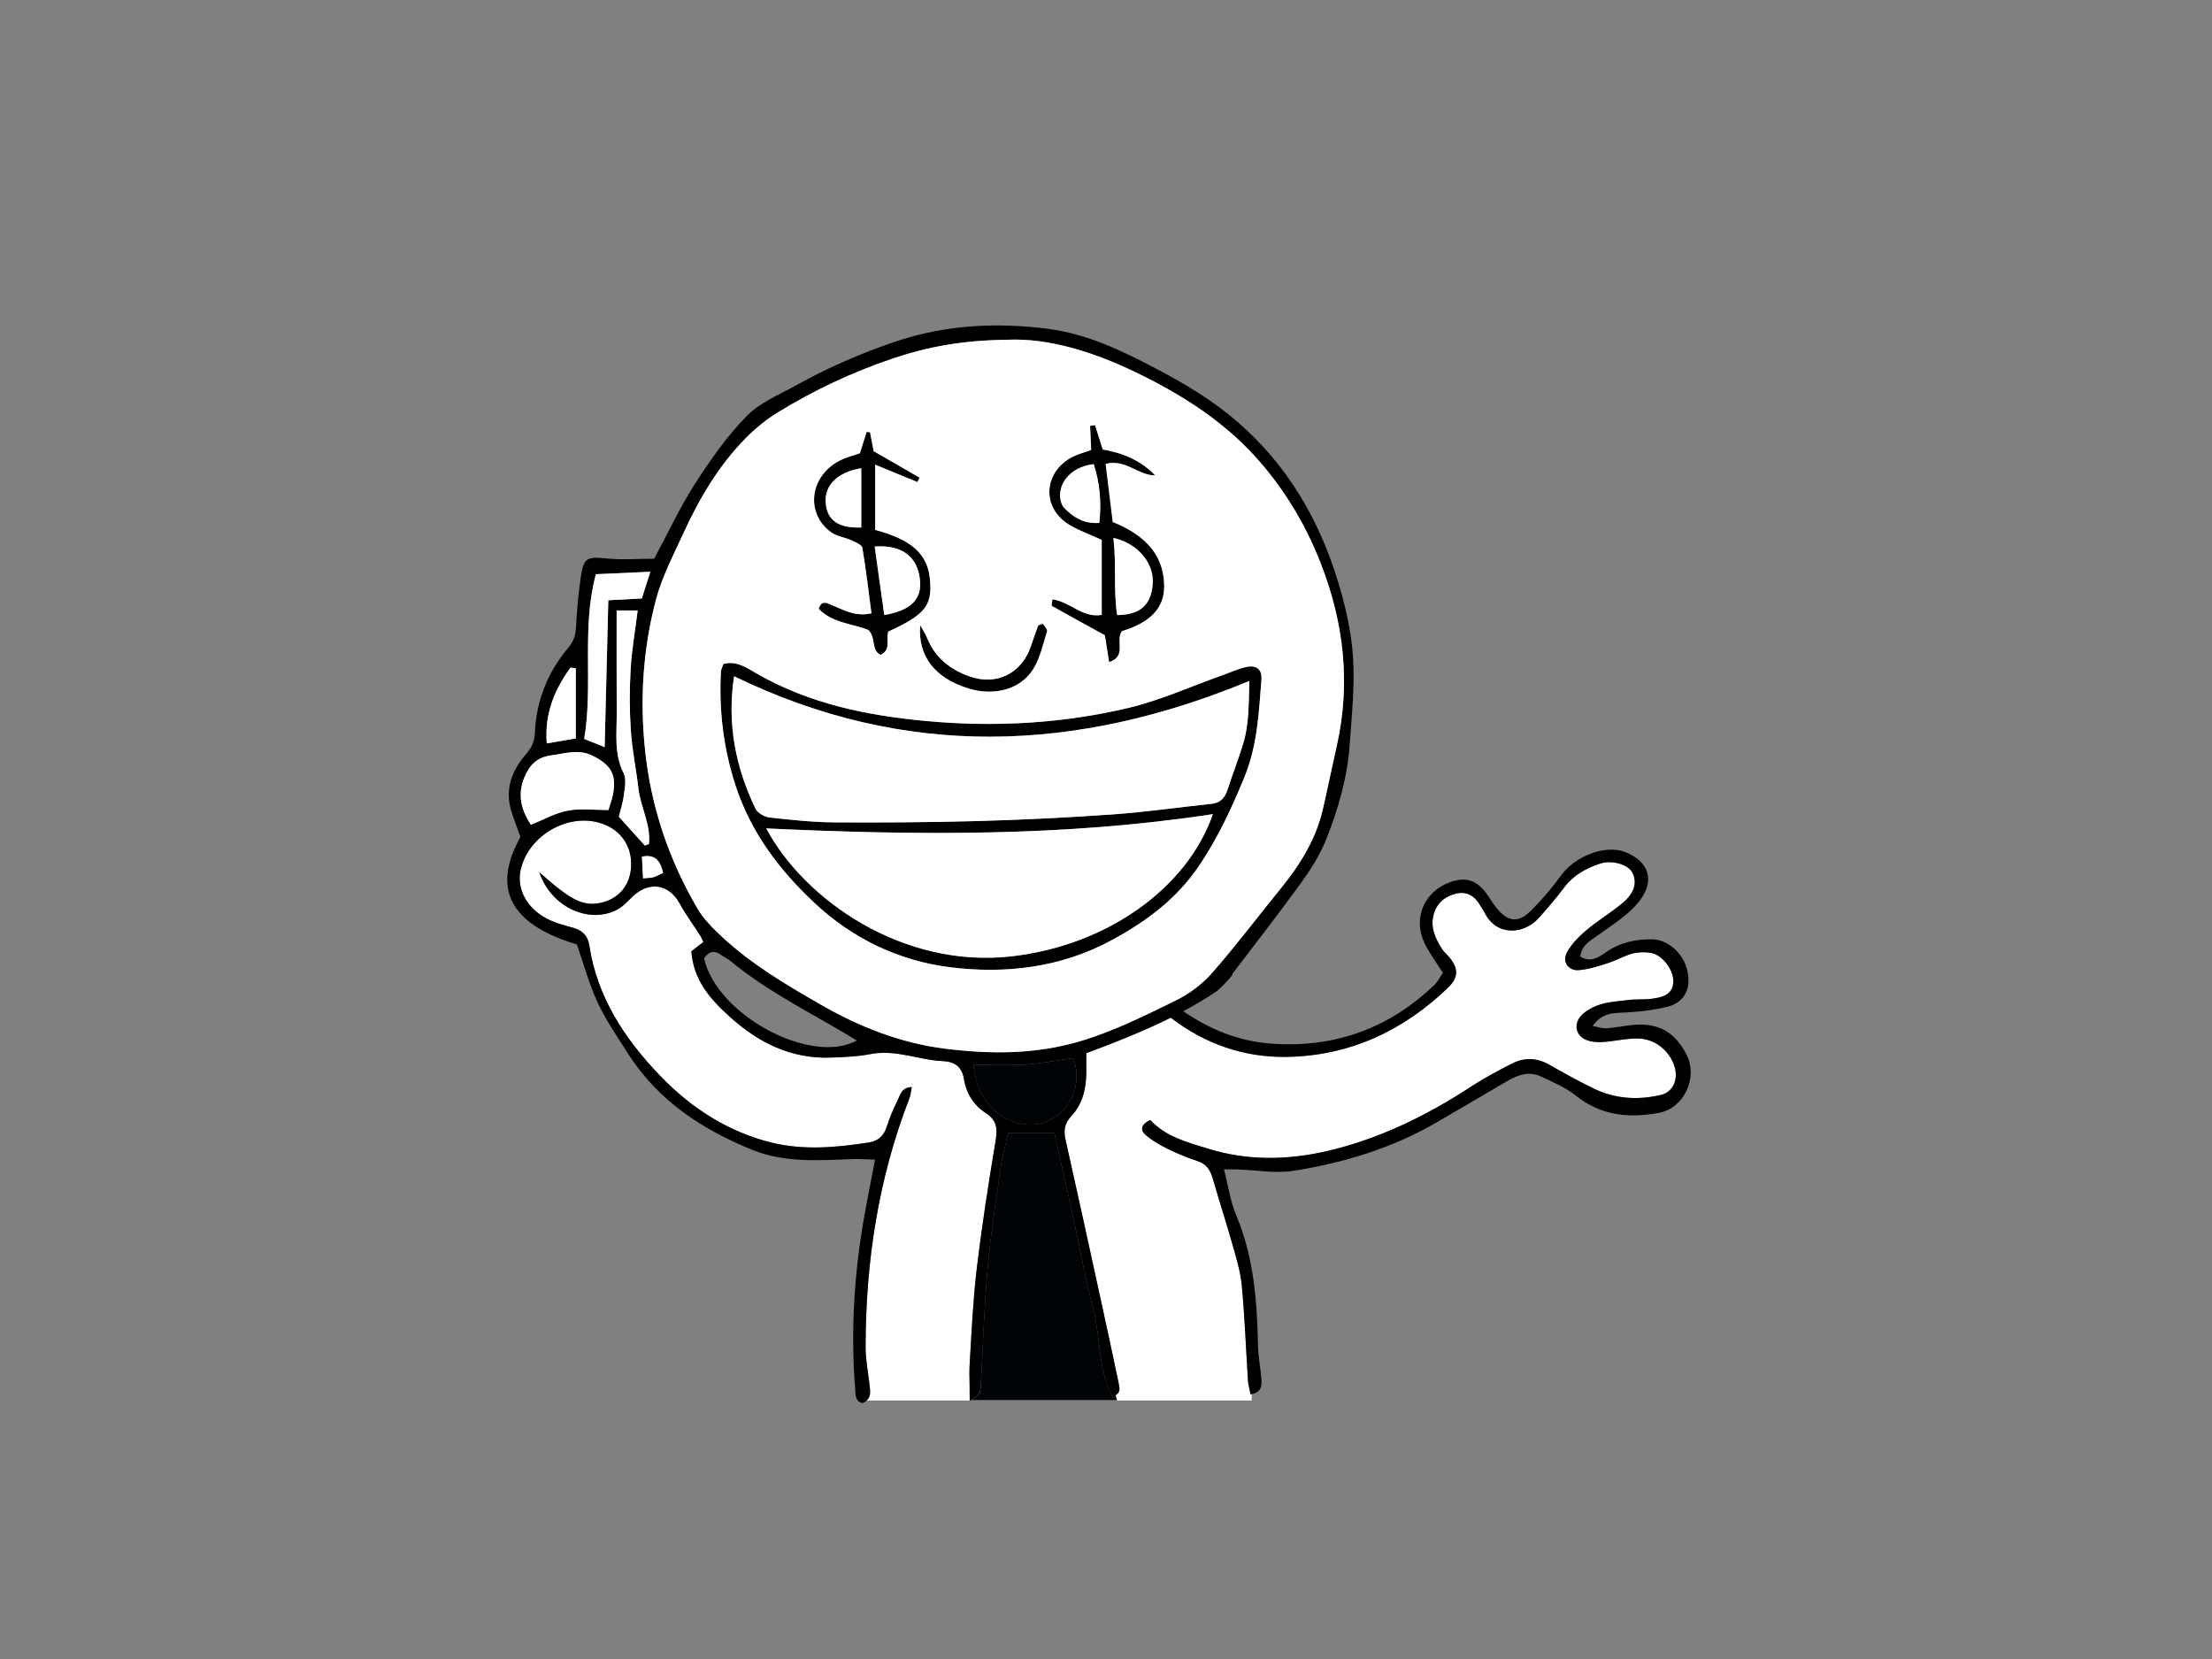 <?xml version="1.0" encoding="utf-8"?>
<!-- Generator: Adobe Illustrator 17.0.0, SVG Export Plug-In . SVG Version: 6.00 Build 0)  -->
<!DOCTYPE svg PUBLIC "-//W3C//DTD SVG 1.1//EN" "http://www.w3.org/Graphics/SVG/1.1/DTD/svg11.dtd">
<svg version="1.1" id="Layer_1" xmlns="http://www.w3.org/2000/svg" xmlns:xlink="http://www.w3.org/1999/xlink" x="0px" y="0px"
	 width="800px" height="600px" viewBox="0 0 800 600" enable-background="new 0 0 800 600" xml:space="preserve">
<rect x="0" y="0" width="800" height="600" fill="#808080" stroke="none"/>
<g>
	<path fill="#FFFFFF" d="M360.007,412.983c-2.549,15.231-4.913,30.524-6.756,45.848c-1.32,11.209-1.842,22.509-2.518,33.749
		c-0.184,2.764-0.154,5.558-0.061,8.445c0,1.781,0.031,3.593,0.031,5.497h-37.249c1.597-1.443,1.29-3.47,1.044-5.497
		c-0.031-0.154-0.031-0.338-0.061-0.491c-0.491-4.391-1.382-8.752-1.382-13.143c0-30.954,4.576-61.11,15.815-90.099
		c0.491-1.228,0.583-2.61,0.891-4.146c-3.777,0.123-4.207,3.009-5.22,5.005c-1.566,3.04-2.856,6.265-3.9,9.52
		c-1.044,3.194-3.163,5.005-6.265,5.497c-11.7,1.842-23.492,2.917-35.131,0.123c-15.938-3.869-29.48-12.713-40.566-24.29
		c-12.621-13.143-22.724-28.283-25.55-47.076c-0.553-3.593-2.58-5.528-6.08-6.449c-3.286-0.86-6.664-1.812-9.612-3.409
		c-7.002-3.808-10.441-10.533-9.243-16.92c2.303-12.13,15.938-20.79,27.975-17.75c7.892,1.965,12.591,8.322,12.068,16.245
		c-0.491,7.247-5.22,12.222-12.56,13.143c-5.681,0.676-9.796-2.549-13.942-5.65c-1.935-1.474-3.716-3.132-6.694-5.681
		c4.422,13.02,18.609,18.978,28.559,13.297c2.088-1.167,3.716-3.163,5.528-4.821c5.927-5.343,12.898-4.084,16.675,2.825
		c2.242,4.054,5.005,7.8,7.524,11.731c0.368,0.614,0.614,1.29,1.044,2.211c-1.505,1.167-2.979,2.303-4.33,3.347
		c0.768,10.472,6.848,17.32,13.911,23.707c10.379,9.366,22.141,15.231,36.42,14.74c4.883-0.154,9.827-0.368,14.617-1.29
		c9.059-1.72,17.442,2.211,26.194,2.58c4.33,0.215,6.787,2.272,7.462,6.572c0.829,5.128,3.593,9.428,7.739,12.099
		C360.836,405.306,360.774,408.469,360.007,412.983z"/>
	<path fill="#FFFFFF" d="M314.496,501.025c0.246,2.027,0.553,4.054-1.044,5.497h-0.676v-5.497H314.496z"/>
	<path fill="#FFFFFF" d="M600.639,396.001c-8.322,1.965-16.583,1.443-24.352-2.365c-5.497-2.672-10.84-5.65-16.153-8.66
		c-4.483-2.518-8.967-2.549-13.389-0.276c-4.791,2.457-9.581,4.975-14.095,7.892c-16.337,10.717-33.626,19.285-52.727,23.707
		c-14.341,3.317-28.774,3.531-42.9-0.829c-7.585-2.334-15.477-4.361-21.005-10.41c-3.224,1.443-3.808,3.531-1.72,5.374
		c2.334,2.027,5.128,3.654,7.954,5.036c3.501,1.72,7.155,3.224,10.871,4.453c3.194,1.044,4.576,3.194,5.466,6.234
		c2.303,8.015,4.883,15.907,7.155,23.953c1.382,4.913,2.917,9.888,3.378,14.924c1.075,11.485,1.505,23.031,2.242,34.547
		c0.031,0.491,0.123,0.952,0.215,1.443c0.184,1.075,0.461,2.18,0.706,3.286c0.123-0.031,0.276-0.061,0.399-0.092v2.303H350.917
		c0.061-0.031,0.092-0.061,0.154-0.092h52.911l-0.522-1.812c1.597-0.891,1.535-2.272,1.259-3.593
		c-0.061-0.338-0.123-0.676-0.184-0.983c-2.211-10.564-4.483-21.097-6.787-31.63c-4.084-18.671-8.138-37.372-12.345-56.043
		c-0.798-3.409-0.461-6.019,2.027-8.691c4.054-4.33,5.374-9.796,5.435-15.6c0.031-2.395,0-4.791,0-7.186
		c10.564-3.931,20.79-7.954,30.555-12.836c12.222,9.397,26.287,14.433,41.979,14.187c22.54-0.368,41.886-9.305,58.162-24.905
		c3.869-3.716,4.054-6.756,0.798-10.902c-0.921-1.167-2.15-2.088-2.917-3.347c-2.365-3.808-4.238-7.739-2.917-12.468
		c1.198-4.268,4.361-6.602,8.322-7.493c3.654-0.829,6.633,0.983,8.506,4.361c0.491,0.829,1.106,1.628,1.535,2.518
		c4.361,8.844,14.341,7.892,19.592,2.027c3.255-3.624,6.418-7.339,9.335-11.209c3.286-4.361,7.769-6.756,12.683-8.445
		c4.483-1.505,10.472,0.215,11.976,3.409c1.965,4.238-0.246,7.831-3.224,10.441c-4.207,3.654-9.151,6.51-13.42,10.103
		c-2.733,2.303-5.405,5.005-7.094,8.076c-1.873,3.347,0.43,6.725,4.238,6.449c3.562-0.276,7.094-1.443,10.564-2.549
		c3.009-0.952,5.804-2.61,8.844-3.439c2.057-0.583,4.422-0.583,6.541-0.276c4.268,0.614,8.66,6.357,8.23,10.902
		c-0.399,4.361-4.054,5.19-7.493,5.681c-2.887,0.43-5.865,0.123-8.752,0.491c-3.839,0.461-7.892,0.676-11.393,2.057
		c-5.804,2.272-8.107,5.804-7.124,8.936c1.013,3.286,4.668,4.698,10.748,4.084c3.654-0.399,7.309-1.167,10.963-1.167
		c6.172,0,11.424,4.084,13.389,9.765C607.149,390.228,605.214,394.957,600.639,396.001z"/>
	<path fill="#FFFFFF" d="M404.718,501.025c0.276,1.32,0.338,2.702-1.259,3.593l0.522,1.812H351.07
		c-0.061,0.031-0.092,0.061-0.154,0.092h-0.215c0-1.904-0.031-3.716-0.031-5.497H404.718z"/>
	<path fill="#FFFFFF" d="M452.685,501.025v3.194c-0.123,0.031-0.276,0.061-0.399,0.092c-0.246-1.105-0.522-2.211-0.706-3.286
		H452.685z"/>
	<g>
		<path fill="#010407" d="M403.981,506.429H351.07c0.246-0.154,0.461-0.276,0.645-0.399c0.399-0.246,0.737-0.491,1.013-0.706
			c0.368-0.276,0.645-0.522,0.891-0.737c0.184-0.154,0.338-0.338,0.43-0.522c0.491-0.706,0.583-1.535,0.676-3.04
			c0-0.276,0-0.553,0.031-0.891c0.737-13.942,1.228-27.914,2.457-41.825c1.105-12.191,3.009-24.321,4.76-36.482
			c0.614-4.268,1.842-8.445,2.641-12.007h16.767c2.303,10.379,4.698,21.066,7.063,31.783c2.303,10.564,4.115,21.22,6.909,31.63
			c2.303,8.691,1.904,18.026,4.76,26.624c0.123,0.399,0.276,0.798,0.399,1.167c0.522,1.382,1.106,2.733,1.812,4.084
			c0.461-0.154,0.829-0.307,1.136-0.491L403.981,506.429z"/>
		<path fill="#010407" d="M403.457,504.624c-0.307,0.184-0.676,0.337-1.136,0.491c-0.921-1.72-1.628-3.47-2.211-5.251l1.842-0.245
			L403.457,504.624z"/>
		<path d="M599.994,402.481c-10.717,1.965-20.882,1.105-29.972-6.172c-3.746-3.009-8.414-4.944-12.836-7.032
			c-4.176-1.935-8.168-0.553-11.915,1.628c-8.476,4.944-16.951,9.888-25.427,14.863c-16.091,9.428-33.687,14.74-51.928,17.657
			c-6.633,1.075-13.665-0.276-20.513-0.491c-1.198-0.061-2.395,0-4.729,0c1.535,5.865,2.272,11.485,4.391,16.521
			c6.449,15.262,7.585,31.292,7.923,47.537c0.092,3.654,0.829,7.309,1.136,10.963c0.246,2.61,0.553,5.405-3.439,6.265
			c-0.123,0.031-0.276,0.061-0.399,0.092c-0.246-1.105-0.522-2.211-0.706-3.286c-0.092-0.491-0.184-0.952-0.215-1.443
			c-0.737-11.516-1.167-23.062-2.242-34.547c-0.461-5.036-1.996-10.011-3.378-14.924c-2.272-8.046-4.852-15.938-7.155-23.953
			c-0.891-3.04-2.272-5.19-5.466-6.234c-3.716-1.228-7.37-2.733-10.871-4.453c-2.825-1.382-5.62-3.009-7.954-5.036
			c-2.088-1.843-1.505-3.931,1.72-5.374c5.528,6.05,13.42,8.076,21.005,10.41c14.126,4.361,28.559,4.146,42.9,0.829
			c19.101-4.422,36.39-12.99,52.727-23.707c4.514-2.917,9.305-5.435,14.095-7.892c4.422-2.272,8.906-2.242,13.389,0.276
			c5.313,3.009,10.656,5.988,16.153,8.66c7.769,3.808,16.03,4.33,24.352,2.365c4.576-1.044,6.51-5.773,4.852-10.656
			c-1.965-5.681-7.216-9.765-13.389-9.765c-3.654,0-7.309,0.768-10.963,1.167c-6.08,0.614-9.735-0.798-10.748-4.084
			c-0.983-3.132,1.32-6.664,7.124-8.936c3.501-1.382,7.554-1.597,11.393-2.057c2.887-0.368,5.865-0.061,8.752-0.491
			c3.439-0.491,7.094-1.32,7.493-5.681c0.43-4.545-3.961-10.287-8.23-10.902c-2.119-0.307-4.483-0.307-6.541,0.276
			c-3.04,0.829-5.835,2.487-8.844,3.439c-3.47,1.105-7.002,2.272-10.564,2.549c-3.808,0.276-6.111-3.102-4.238-6.449
			c1.689-3.071,4.361-5.773,7.094-8.076c4.268-3.593,9.213-6.449,13.42-10.103c2.979-2.61,5.19-6.203,3.224-10.441
			c-1.505-3.194-7.493-4.913-11.976-3.409c-4.913,1.689-9.397,4.084-12.683,8.445c-2.917,3.869-6.08,7.585-9.335,11.209
			c-5.251,5.865-15.231,6.817-19.592-2.027c-0.43-0.891-1.044-1.689-1.535-2.518c-1.873-3.378-4.852-5.19-8.506-4.361
			c-3.961,0.891-7.124,3.224-8.322,7.493c-1.32,4.729,0.553,8.66,2.917,12.468c0.768,1.259,1.996,2.18,2.917,3.347
			c3.255,4.146,3.071,7.186-0.798,10.902c-16.276,15.6-35.622,24.536-58.162,24.905c-15.692,0.246-29.757-4.791-41.979-14.187
			c-0.461-0.338-0.891-0.676-1.32-1.013c1.566-0.583,3.04-1.351,4.422-2.303c0.461,0.338,0.952,0.676,1.413,0.983
			c9.397,6.449,19.776,10.748,31.231,11.669c22.97,1.843,43.053-5.22,59.759-21.342c1.167-1.136,1.904-2.733,2.917-4.207
			c-2.334-3.716-4.883-7.063-6.664-10.779c-4.299-9.028-0.061-18.702,9.335-22.049c5.435-1.935,9.335-0.798,12.898,3.869
			c1.32,1.781,2.395,3.716,3.777,5.435c4.084,5.067,7.831,5.62,12.406,1.136c3.961-3.931,7.646-8.23,10.902-12.744
			c5.128-7.124,15.968-11.301,23.154-8.598c8.383,3.132,12.099,10.687,3.593,19.715c-3.808,4.023-8.721,7.063-13.266,10.379
			c-2.764,1.996-5.927,3.47-6.449,7.769c3.746,2.272,6.664,0.246,9.335-1.628c5.067-3.501,10.564-4.698,16.705-4.637
			c6.265,0.061,13.604,6.633,13.051,15.784c-0.246,4.33-3.163,7.431-7.186,8.506c-4.668,1.198-9.55,1.812-14.372,2.119
			c-4.637,0.307-9.428-0.369-13.051,4.944c1.935,0.338,3.439,0.952,4.913,0.829c3.194-0.215,6.326-0.86,9.489-1.198
			c9.335-0.921,15.477,2.549,19.653,10.963C614.12,389.86,609.022,400.792,599.994,402.481z"/>
		<path d="M450.597,241.261c-3.071,0.706-6.019,2.088-8.998,3.132c-11.086,3.931-21.895,8.844-33.257,11.577
			c-24.014,5.712-48.427,7.063-73.086,4.821c-21.68-1.996-42.623-6.234-61.786-17.32c-3.378-1.935-7.094-4.606-11.823-3.347
			c-0.338,1.013-0.86,1.904-0.921,2.794c-0.737,14.095,0.921,27.791,5.343,41.334c5.558,16.859,15.723,30.309,28.405,42.224
			c13.88,13.051,30.709,21.035,49.103,23.339c20.083,2.518,40.228,0.154,58.623-9.857c12.406-6.725,23.431-14.924,31.507-26.901
			c6.787-10.072,11.761-20.79,16.337-31.968c4.698-11.454,5.251-23.369,6.172-35.284
			C456.523,242.029,454.343,240.37,450.597,241.261z M365.718,345.885c-39.215,4.422-74.775-20.39-88.594-46.278
			c54.108,2.518,107.756,3.04,161.527-5.159C429.316,321.287,400.265,341.985,365.718,345.885z M449.583,269.083
			c-1.72,5.589-3.869,11.086-5.681,16.675c-0.952,2.825-2.549,4.606-5.65,4.944c-11.915,1.259-23.799,2.979-35.745,3.839
			c-16.122,1.136-32.275,1.935-48.458,2.395c-17.381,0.491-34.824,0.583-52.235,0.491c-7.8-0.061-15.631-0.891-23.4-1.75
			c-1.873-0.215-4.453-1.628-5.19-3.194c-7.094-14.863-10.38-30.463-7.739-47.905c61.786,30.033,123.602,27.699,186.37,1.689
			C451.579,254.68,451.764,261.989,449.583,269.083z"/>
		<path d="M402.446,188.78c-0.86-6.94-1.689-13.911-2.58-21.005c7.217-1.873,11.792,4.207,17.934,4.176
			c-5.22-5.497-11.854-8.168-18.978-9.397c-1.013-3.163-1.904-5.988-2.794-8.813c-0.583,0.092-1.167,0.184-1.781,0.276
			c0.154,2.917,0.276,5.835,0.399,8.721c-2.426,0.891-4.606,1.413-6.541,2.395c-10.656,5.313-11.608,18.241-1.658,24.505
			c3.439,2.15,7.401,3.501,12.007,5.62v27.116c-6.787,1.29-11.424-4.76-17.842-5.62c-0.092,1.136-0.43,2.272-0.184,2.395
			c6.05,3.439,12.191,6.756,19.162,10.594c0.338,2.272,0.921,5.804,1.535,9.704c6.664-2.088,2.057-8.046,4.698-11.209
			c9.857-2.979,15.293-8.107,15.231-16.306C420.932,199.835,413.102,193.11,402.446,188.78z M397.594,189.118
			c-5.681,0.43-9.489-2.119-12.713-5.435c-1.136-1.167-1.628-3.531-1.474-5.282c0.522-5.589,5.528-9.827,12.161-10.533
			C397.809,174.777,398.392,181.778,397.594,189.118z M416.848,211.811c-0.798,7.155-4.576,10.502-12.805,10.656
			c-1.443-9.151-0.215-18.487-1.382-27.945C411.935,196.672,417.739,204.134,416.848,211.811z"/>
		<path d="M336.33,209.539c-0.829-9.12-6.479-14.31-19.807-17.903v-23.584c5.497,2.272,10.41,4.268,15.293,6.295
			c0.276-0.553,0.522-1.075,0.768-1.597c-5.589-3.224-11.178-6.449-16.613-9.581c-0.461-2.457-0.891-4.668-1.32-6.879
			c-0.43-0.031-0.829-0.061-1.228-0.061c-0.829,2.61-1.658,5.251-2.426,7.677c-2.672,0.952-5.098,1.535-7.247,2.641
			c-10.932,5.558-12.621,19.131-3.132,25.979c2.088,1.505,5.005,1.812,7.401,2.917c1.474,0.676,3.685,1.597,3.869,2.702
			c1.32,7.831,2.242,15.723,3.286,23.676c-5.988,1.32-10.042-1.259-14.279-2.979c-1.812-0.737-3.685-1.965-4.821,1.32
			c5.128,5.343,12.683,5.435,17.995,7.677c2.917,3.04,0.86,7.186,4.391,8.998c3.931-1.812,1.873-5.282,2.794-8.414
			C334.672,222.252,337.221,219.028,336.33,209.539z M311.487,190.776c-8.383,0.307-12.406-2.672-12.867-9.028
			c-0.461-6.172,4.238-11.024,12.867-12.406V190.776z M319.809,222.436c-1.136-8.107-2.272-16.153-3.47-24.782
			c9.95-0.676,15.446,3.685,16.368,11.915C333.505,216.602,329.605,220.747,319.809,222.436z"/>
		<path d="M378.677,228.333c-1.443,4.637-2.487,9.581-4.975,13.635c-4.606,7.431-14.218,9.888-23.523,7.002
			c-11.792-3.685-18.302-11.393-17.381-22.847c0.86,1.535,1.873,3.009,2.518,4.637c2.887,7.094,8.322,11.393,15.262,13.85
			c9.796,3.501,18.824-0.983,22.233-10.809c0.86-2.518,1.689-5.036,2.641-7.493c0.092-0.307,0.829-0.368,1.75-0.706
			C377.725,226.49,378.923,227.626,378.677,228.333z"/>
		<path d="M489.32,237.514c-0.583-9.213-2.764-18.487-5.466-27.361c-6.879-22.448-18.394-42.163-36.451-57.701
			c-8.813-7.616-18.579-13.481-28.835-18.886c-12.652-6.664-25.396-12.867-39.798-14.679c-18.732-2.365-37.127-1.382-55.245,4.76
			c-12.345,4.207-24.198,9.366-35.56,15.692c-6.203,3.439-13.205,6.265-17.995,11.209c-7.124,7.278-13.082,15.846-18.64,24.444
			c-5.374,8.383-9.612,17.535-14.74,27.085c-5.62,0-11.485,0.461-17.258-0.092c-6.971-0.706-8.23-0.368-9.274,6.664
			c-0.891,6.05-1.413,12.191-1.75,18.302c-0.154,2.825-0.86,5.005-2.733,7.247c-7.524,8.905-11.669,19.346-12.13,30.924
			c-0.154,3.317-1.228,5.313-3.224,7.646c-5.036,5.835-7.677,12.529-5.374,20.36c0.983,3.224,2.242,6.357,3.378,9.55
			c-8.844,15.907-7.186,30.616,20.421,38.908c2.487,7.155,4.391,14.31,7.462,20.913c2.979,6.418,7.063,12.314,10.871,18.333
			c10.84,17.074,26.809,27.638,45.111,35.038c11.7,4.729,24.106,3.808,36.359,3.317c2.518-0.092,5.036,0.123,8.015,0.215
			c-1.382,7.309-2.641,13.542-3.777,19.807c-3.716,20.851-5.098,41.856-3.409,63.014c0.154,2.119-0.154,4.514,2.672,5.251
			c0.645-0.276,1.136-0.583,1.505-0.952c1.597-1.443,1.29-3.47,1.044-5.497c-0.031-0.154-0.031-0.338-0.061-0.491
			c-0.491-4.391-1.382-8.752-1.382-13.143c0-30.954,4.576-61.11,15.815-90.099c0.491-1.228,0.583-2.61,0.891-4.146
			c-3.777,0.123-4.207,3.009-5.22,5.005c-1.566,3.04-2.856,6.265-3.9,9.52c-1.044,3.194-3.163,5.005-6.265,5.497
			c-11.7,1.842-23.492,2.917-35.131,0.123c-15.938-3.869-29.48-12.713-40.566-24.29c-12.621-13.143-22.724-28.283-25.55-47.076
			c-0.553-3.593-2.58-5.528-6.08-6.449c-3.286-0.86-6.664-1.812-9.612-3.409c-7.002-3.808-10.441-10.533-9.243-16.92
			c2.303-12.13,15.938-20.79,27.975-17.75c7.892,1.965,12.591,8.322,12.068,16.245c-0.491,7.247-5.22,12.222-12.56,13.143
			c-5.681,0.676-9.796-2.549-13.942-5.65c-1.935-1.474-3.716-3.132-6.694-5.681c4.422,13.02,18.609,18.978,28.559,13.297
			c2.088-1.167,3.716-3.163,5.528-4.821c5.927-5.343,12.898-4.084,16.675,2.825c2.242,4.054,5.005,7.8,7.524,11.731
			c0.368,0.614,0.614,1.29,1.044,2.211c-1.505,1.167-2.979,2.303-4.33,3.347c0.768,10.472,6.848,17.32,13.911,23.707
			c10.379,9.366,22.141,15.231,36.42,14.74c4.883-0.154,9.827-0.368,14.617-1.29c9.059-1.72,17.442,2.211,26.194,2.58
			c4.33,0.215,6.787,2.272,7.462,6.572c0.829,5.128,3.593,9.428,7.739,12.099c4.453,2.856,4.391,6.019,3.624,10.533
			c-2.549,15.231-4.913,30.524-6.756,45.848c-1.32,11.209-1.842,22.509-2.518,33.749c-0.184,2.764-0.154,5.558-0.061,8.445
			c0,1.781,0.031,3.593,0.031,5.497v0.123c0.061-0.061,0.154-0.092,0.215-0.123c0.061-0.031,0.092-0.061,0.154-0.092
			c0.246-0.154,0.461-0.276,0.645-0.399c0.399-0.276,0.737-0.522,1.013-0.706c0.368-0.276,0.645-0.522,0.891-0.737
			c0.184-0.184,0.307-0.338,0.43-0.522c0.491-0.706,0.583-1.535,0.676-3.04c0-0.276,0-0.553,0.031-0.891
			c0.737-13.942,1.228-27.914,2.457-41.825c1.105-12.191,3.009-24.321,4.76-36.482c0.614-4.268,1.842-8.445,2.641-12.007h16.767
			c2.303,10.379,4.698,21.066,7.063,31.783c2.303,10.564,4.115,21.22,6.909,31.63c2.303,8.691,1.904,18.026,4.76,26.624
			c0.123,0.399,0.276,0.798,0.399,1.167c0.522,1.382,1.106,2.733,1.812,4.084c0.461-0.154,0.829-0.307,1.136-0.491
			c1.597-0.891,1.535-2.272,1.259-3.593c-0.061-0.338-0.123-0.676-0.184-0.983c-2.211-10.564-4.483-21.097-6.787-31.63
			c-4.084-18.671-8.138-37.372-12.345-56.043c-0.798-3.409-0.461-6.019,2.027-8.691c4.054-4.33,5.374-9.796,5.435-15.6
			c0.031-2.395,0-4.791,0-7.186c10.564-3.931,20.79-7.954,30.555-12.836c1.535-0.768,3.009-1.535,4.514-2.334h0.031
			c4.146-2.211,8.168-4.606,12.099-7.247c0.461-0.43,0.952-0.829,1.413-1.259c1.535-1.443,2.948-3.009,4.268-4.637
			c-0.031-0.061-0.061-0.154-0.123-0.246c8.168-10.779,16.613-21.557,24.659-32.674c3.562-4.913,6.94-10.165,9.213-15.753
			c4.483-11.147,7.831-22.755,8.66-34.854C488.89,258.55,490.027,247.955,489.32,237.514z M215.523,207.666
			c6.879-0.307,12.683-0.583,19.684-0.891c-1.136,3.562-2.057,6.449-3.071,9.673c-4.207,0.215-8.23,0.43-12.13,0.645
			c-0.43,17.719-0.86,34.824-1.32,53.126c-2.825-1.136-4.791-1.935-7.401-2.979C214.601,247.341,210.21,227.073,215.523,207.666z
			 M206.341,241.445c0.645,0.092,1.29,0.184,1.904,0.276v25.335c-3.409,0.583-6.449,1.105-10.502,1.812
			C196.883,258.089,200.537,249.429,206.341,241.445z M221.695,287.293c-0.338,1.904-1.044,3.716-1.658,5.681
			c-5.005,0-9.95-0.676-14.587,0.184c-4.453,0.798-8.598,3.194-13.45,5.128c-3.839-5.835-4.791-11.27-2.334-17.197
			c1.843-4.361,4.514-7.217,9.612-7.892c5.036-0.645,9.857-2.426,14.986,0.092C220.958,276.606,223.046,280.046,221.695,287.293z
			 M223.814,295.369c0.522-2.211,1.474-5.005,1.812-7.861c0.338-2.61,0.983-5.773-0.092-7.892
			c-3.531-7.002-2.457-14.31-2.487-21.588c-0.061-12.222-0.031-24.475-0.031-37.249h7.616c-0.921,7.37-2.15,14.31-2.549,21.281
			c-0.43,7.309-0.43,14.679,0.061,21.987c0.461,7.094,1.935,14.095,2.764,21.158c0.768,6.725,4.545,13.082,3.808,20.022
			c-0.522,0.184-1.013,0.368-1.505,0.583C230.201,302.494,227.223,299.177,223.814,295.369z M236.22,317.295
			c-0.891,0.246-1.904,0.184-3.654,0.368c-0.154-2.702-0.276-5.19-0.399-7.861c4.791-0.891,6.633,1.382,7.646,5.896
			C238.401,316.343,237.357,316.957,236.22,317.295z M254.615,346.622c1.597-2.303,3.47-3.224,6.08-1.32
			c1.198,0.86,2.549,1.474,3.685,2.395c13.942,11.546,30.309,19.254,45.51,28.62C293.369,385.376,259.405,367.289,254.615,346.622z
			 M384.665,401.437c-4.698,4.76-10.533,6.387-16.828,4.637c-8.967-2.487-14.802-10.257-15.784-20.974
			c6.602,0,12.713,0.338,18.794-0.092c5.773-0.368,11.516-1.535,17.258-2.334C390.654,388.662,389.18,396.861,384.665,401.437z
			 M483.455,269.789c-1.72,7.616-3.286,15.293-5.036,22.909c-2.487,10.779-8.138,19.899-15.016,28.375
			c-8.353,10.257-16.306,20.851-25.027,30.801c-3.624,4.115-8.414,7.677-13.358,10.072c-11.209,5.466-22.356,11.055-34.455,14.648
			c-16.153,4.76-32.305,4.729-48.765,2.672c-16.368-2.057-31.261-8.015-45.387-16.183c-12.345-7.094-24.598-14.372-35.1-24.106
			c-3.378-3.132-6.817-6.541-9.12-10.472c-10.349-17.78-16.798-36.789-18.916-57.456c-1.904-18.333-0.706-36.328,3.9-53.955
			c2.211-8.445,6.418-16.398,10.072-24.413c5.742-12.529,12.744-24.352,22.479-34.24c3.409-3.439,7.247-6.602,11.362-9.151
			c13.174-8.107,26.993-14.617,41.794-19.623c12.775-4.33,25.55-6.602,41.364-6.787c14.894-0.676,30.985,4.299,46.37,11.7
			c17.381,8.383,33.411,18.609,46.032,33.595c8.936,10.594,15.815,22.356,20.882,35.223
			C486.004,224.955,488.583,247.003,483.455,269.789z"/>
		<path fill="#FFFFFF" d="M239.813,315.698c-1.413,0.645-2.457,1.259-3.593,1.597c-0.891,0.246-1.904,0.184-3.654,0.368
			c-0.154-2.702-0.276-5.19-0.399-7.861C236.957,308.912,238.8,311.184,239.813,315.698z"/>
		<path fill="#FFFFFF" d="M234.716,305.227c-0.522,0.184-1.013,0.368-1.505,0.583c-3.009-3.317-5.988-6.633-9.397-10.441
			c0.522-2.211,1.474-5.005,1.812-7.861c0.338-2.61,0.983-5.773-0.092-7.892c-3.531-7.002-2.457-14.31-2.487-21.588
			c-0.061-12.222-0.031-24.475-0.031-37.249h7.616c-0.921,7.37-2.15,14.31-2.549,21.281c-0.43,7.309-0.43,14.679,0.061,21.987
			c0.461,7.094,1.935,14.095,2.764,21.158C231.675,291.93,235.453,298.287,234.716,305.227z"/>
		<path fill="#FFFFFF" d="M235.207,206.775c-1.136,3.562-2.057,6.449-3.071,9.673c-4.207,0.215-8.23,0.43-12.13,0.645
			c-0.43,17.719-0.86,34.824-1.32,53.126c-2.825-1.136-4.791-1.935-7.401-2.979c3.317-19.899-1.075-40.167,4.238-59.575
			C222.401,207.359,228.205,207.082,235.207,206.775z"/>
		<path fill="#FFFFFF" d="M221.695,287.293c-0.338,1.904-1.044,3.716-1.658,5.681c-5.005,0-9.95-0.676-14.587,0.184
			c-4.453,0.798-8.598,3.194-13.45,5.128c-3.839-5.835-4.791-11.27-2.334-17.197c1.843-4.361,4.514-7.217,9.612-7.892
			c5.036-0.645,9.857-2.426,14.986,0.092C220.958,276.606,223.046,280.046,221.695,287.293z"/>
		<path fill="#FFFFFF" d="M208.245,241.721v25.335c-3.409,0.583-6.449,1.105-10.502,1.812c-0.86-10.779,2.794-19.439,8.598-27.423
			C206.986,241.537,207.631,241.629,208.245,241.721z"/>
		<path fill="#FFFFFF" d="M477.528,203.397c-5.067-12.867-11.946-24.628-20.882-35.223c-12.621-14.986-28.651-25.212-46.032-33.595
			c-15.385-7.401-31.476-12.376-46.37-11.7c-15.815,0.184-28.59,2.457-41.364,6.787c-14.802,5.006-28.62,11.516-41.794,19.623
			c-4.115,2.549-7.954,5.712-11.362,9.151c-9.735,9.888-16.736,21.711-22.479,34.24c-3.654,8.015-7.861,15.968-10.072,24.413
			c-4.606,17.627-5.804,35.622-3.9,53.955c2.119,20.667,8.568,39.675,18.916,57.456c2.303,3.931,5.742,7.339,9.12,10.472
			c10.502,9.735,22.755,17.013,35.1,24.106c14.126,8.168,29.02,14.126,45.387,16.183c16.46,2.057,32.612,2.088,48.765-2.672
			c12.099-3.593,23.246-9.182,34.455-14.648c4.944-2.395,9.735-5.957,13.358-10.072c8.721-9.95,16.675-20.544,25.027-30.801
			c6.879-8.476,12.529-17.596,15.016-28.375c1.75-7.616,3.317-15.293,5.036-22.909C488.583,247.003,486.004,224.955,477.528,203.397
			z M388.105,165.134c1.935-0.983,4.115-1.505,6.541-2.395c-0.123-2.887-0.246-5.804-0.399-8.721
			c0.614-0.092,1.198-0.184,1.781-0.276c0.891,2.825,1.781,5.65,2.794,8.813c7.124,1.228,13.757,3.9,18.978,9.397
			c-6.142,0.031-10.717-6.05-17.934-4.176c0.891,7.094,1.72,14.065,2.58,21.005c10.656,4.33,18.487,11.055,18.609,23.154
			c0.061,8.199-5.374,13.328-15.231,16.306c-2.641,3.163,1.965,9.12-4.698,11.209c-0.614-3.9-1.198-7.431-1.535-9.704
			c-6.971-3.839-13.113-7.155-19.162-10.594c-0.246-0.123,0.092-1.259,0.184-2.395c6.418,0.86,11.055,6.909,17.842,5.62v-27.116
			c-4.606-2.119-8.568-3.47-12.007-5.62C376.497,183.375,377.449,170.447,388.105,165.134z M350.579,244.608
			c9.796,3.501,18.824-0.983,22.233-10.809c0.86-2.518,1.689-5.036,2.641-7.493c0.092-0.307,0.829-0.368,1.75-0.706
			c0.522,0.891,1.72,2.027,1.474,2.733c-1.443,4.637-2.487,9.581-4.975,13.635c-4.606,7.431-14.218,9.888-23.523,7.002
			c-11.792-3.685-18.302-11.393-17.381-22.847c0.86,1.535,1.873,3.009,2.518,4.637C338.203,237.852,343.639,242.151,350.579,244.608
			z M303.748,166.547c2.15-1.105,4.576-1.689,7.247-2.641c0.768-2.426,1.597-5.067,2.426-7.677c0.399,0,0.798,0.031,1.228,0.061
			c0.43,2.211,0.86,4.422,1.32,6.879c5.435,3.132,11.024,6.357,16.613,9.581c-0.246,0.522-0.491,1.044-0.768,1.597
			c-4.883-2.027-9.796-4.023-15.293-6.295v23.584c13.328,3.593,18.978,8.783,19.807,17.903c0.891,9.489-1.658,12.713-15.078,18.886
			c-0.921,3.132,1.136,6.602-2.794,8.414c-3.531-1.812-1.474-5.957-4.391-8.998c-5.313-2.242-12.867-2.334-17.995-7.677
			c1.136-3.286,3.009-2.057,4.821-1.32c4.238,1.72,8.291,4.299,14.279,2.979c-1.044-7.954-1.965-15.846-3.286-23.676
			c-0.184-1.106-2.395-2.027-3.869-2.702c-2.395-1.105-5.313-1.413-7.401-2.917C291.127,185.678,292.816,172.105,303.748,166.547z
			 M456.216,245.806c-0.921,11.915-1.474,23.83-6.172,35.284c-4.576,11.178-9.55,21.895-16.337,31.968
			c-8.076,11.976-19.101,20.176-31.507,26.901c-18.394,10.011-38.539,12.376-58.623,9.857
			c-18.394-2.303-35.223-10.287-49.103-23.339c-12.683-11.915-22.847-25.365-28.405-42.224c-4.422-13.542-6.08-27.238-5.343-41.334
			c0.061-0.891,0.583-1.781,0.921-2.794c4.729-1.259,8.445,1.413,11.823,3.347c19.162,11.086,40.105,15.324,61.786,17.32
			c24.659,2.242,49.072,0.891,73.086-4.821c11.362-2.733,22.172-7.646,33.257-11.577c2.979-1.044,5.927-2.426,8.998-3.132
			C454.343,240.37,456.523,242.029,456.216,245.806z"/>
		<path fill="#FFFFFF" d="M416.848,211.811c-0.798,7.155-4.576,10.502-12.805,10.656c-1.443-9.151-0.215-18.487-1.382-27.945
			C411.935,196.672,417.739,204.134,416.848,211.811z"/>
		<path fill="#FFFFFF" d="M397.594,189.118c-5.681,0.43-9.489-2.119-12.713-5.435c-1.136-1.167-1.628-3.531-1.474-5.282
			c0.522-5.589,5.528-9.827,12.161-10.533C397.809,174.777,398.392,181.778,397.594,189.118z"/>
		<path fill="#FFFFFF" d="M311.487,169.341v21.435c-8.383,0.307-12.406-2.672-12.867-9.028
			C298.159,175.575,302.858,170.723,311.487,169.341z"/>
		<path fill="#FFFFFF" d="M319.809,222.436c-1.136-8.107-2.272-16.153-3.47-24.782c9.95-0.676,15.446,3.685,16.368,11.915
			C333.505,216.602,329.605,220.747,319.809,222.436z"/>
		<path fill="#FFFFFF" d="M451.856,246.266c-0.276,8.414-0.092,15.723-2.272,22.816c-1.72,5.589-3.869,11.086-5.681,16.675
			c-0.952,2.825-2.549,4.606-5.65,4.944c-11.915,1.259-23.799,2.979-35.745,3.839c-16.122,1.136-32.275,1.935-48.458,2.395
			c-17.381,0.491-34.824,0.583-52.235,0.491c-7.8-0.061-15.631-0.891-23.4-1.75c-1.873-0.215-4.453-1.628-5.19-3.194
			c-7.094-14.863-10.38-30.463-7.739-47.905C327.271,274.61,389.087,272.276,451.856,246.266z"/>
		<path fill="#FFFFFF" d="M438.651,294.448c-9.335,26.839-38.386,47.537-72.933,51.437c-39.215,4.422-74.775-20.39-88.594-46.278
			C331.233,302.125,384.88,302.647,438.651,294.448z"/>
		<path fill="#010407" d="M384.664,401.442c-4.698,4.76-10.533,6.387-16.828,4.637c-8.967-2.487-14.802-10.257-15.784-20.974
			c6.602,0,12.713,0.338,18.794-0.092c5.773-0.368,11.516-1.535,17.258-2.334C390.652,388.668,389.178,396.867,384.664,401.442z"/>
	</g>
</g>
</svg>
